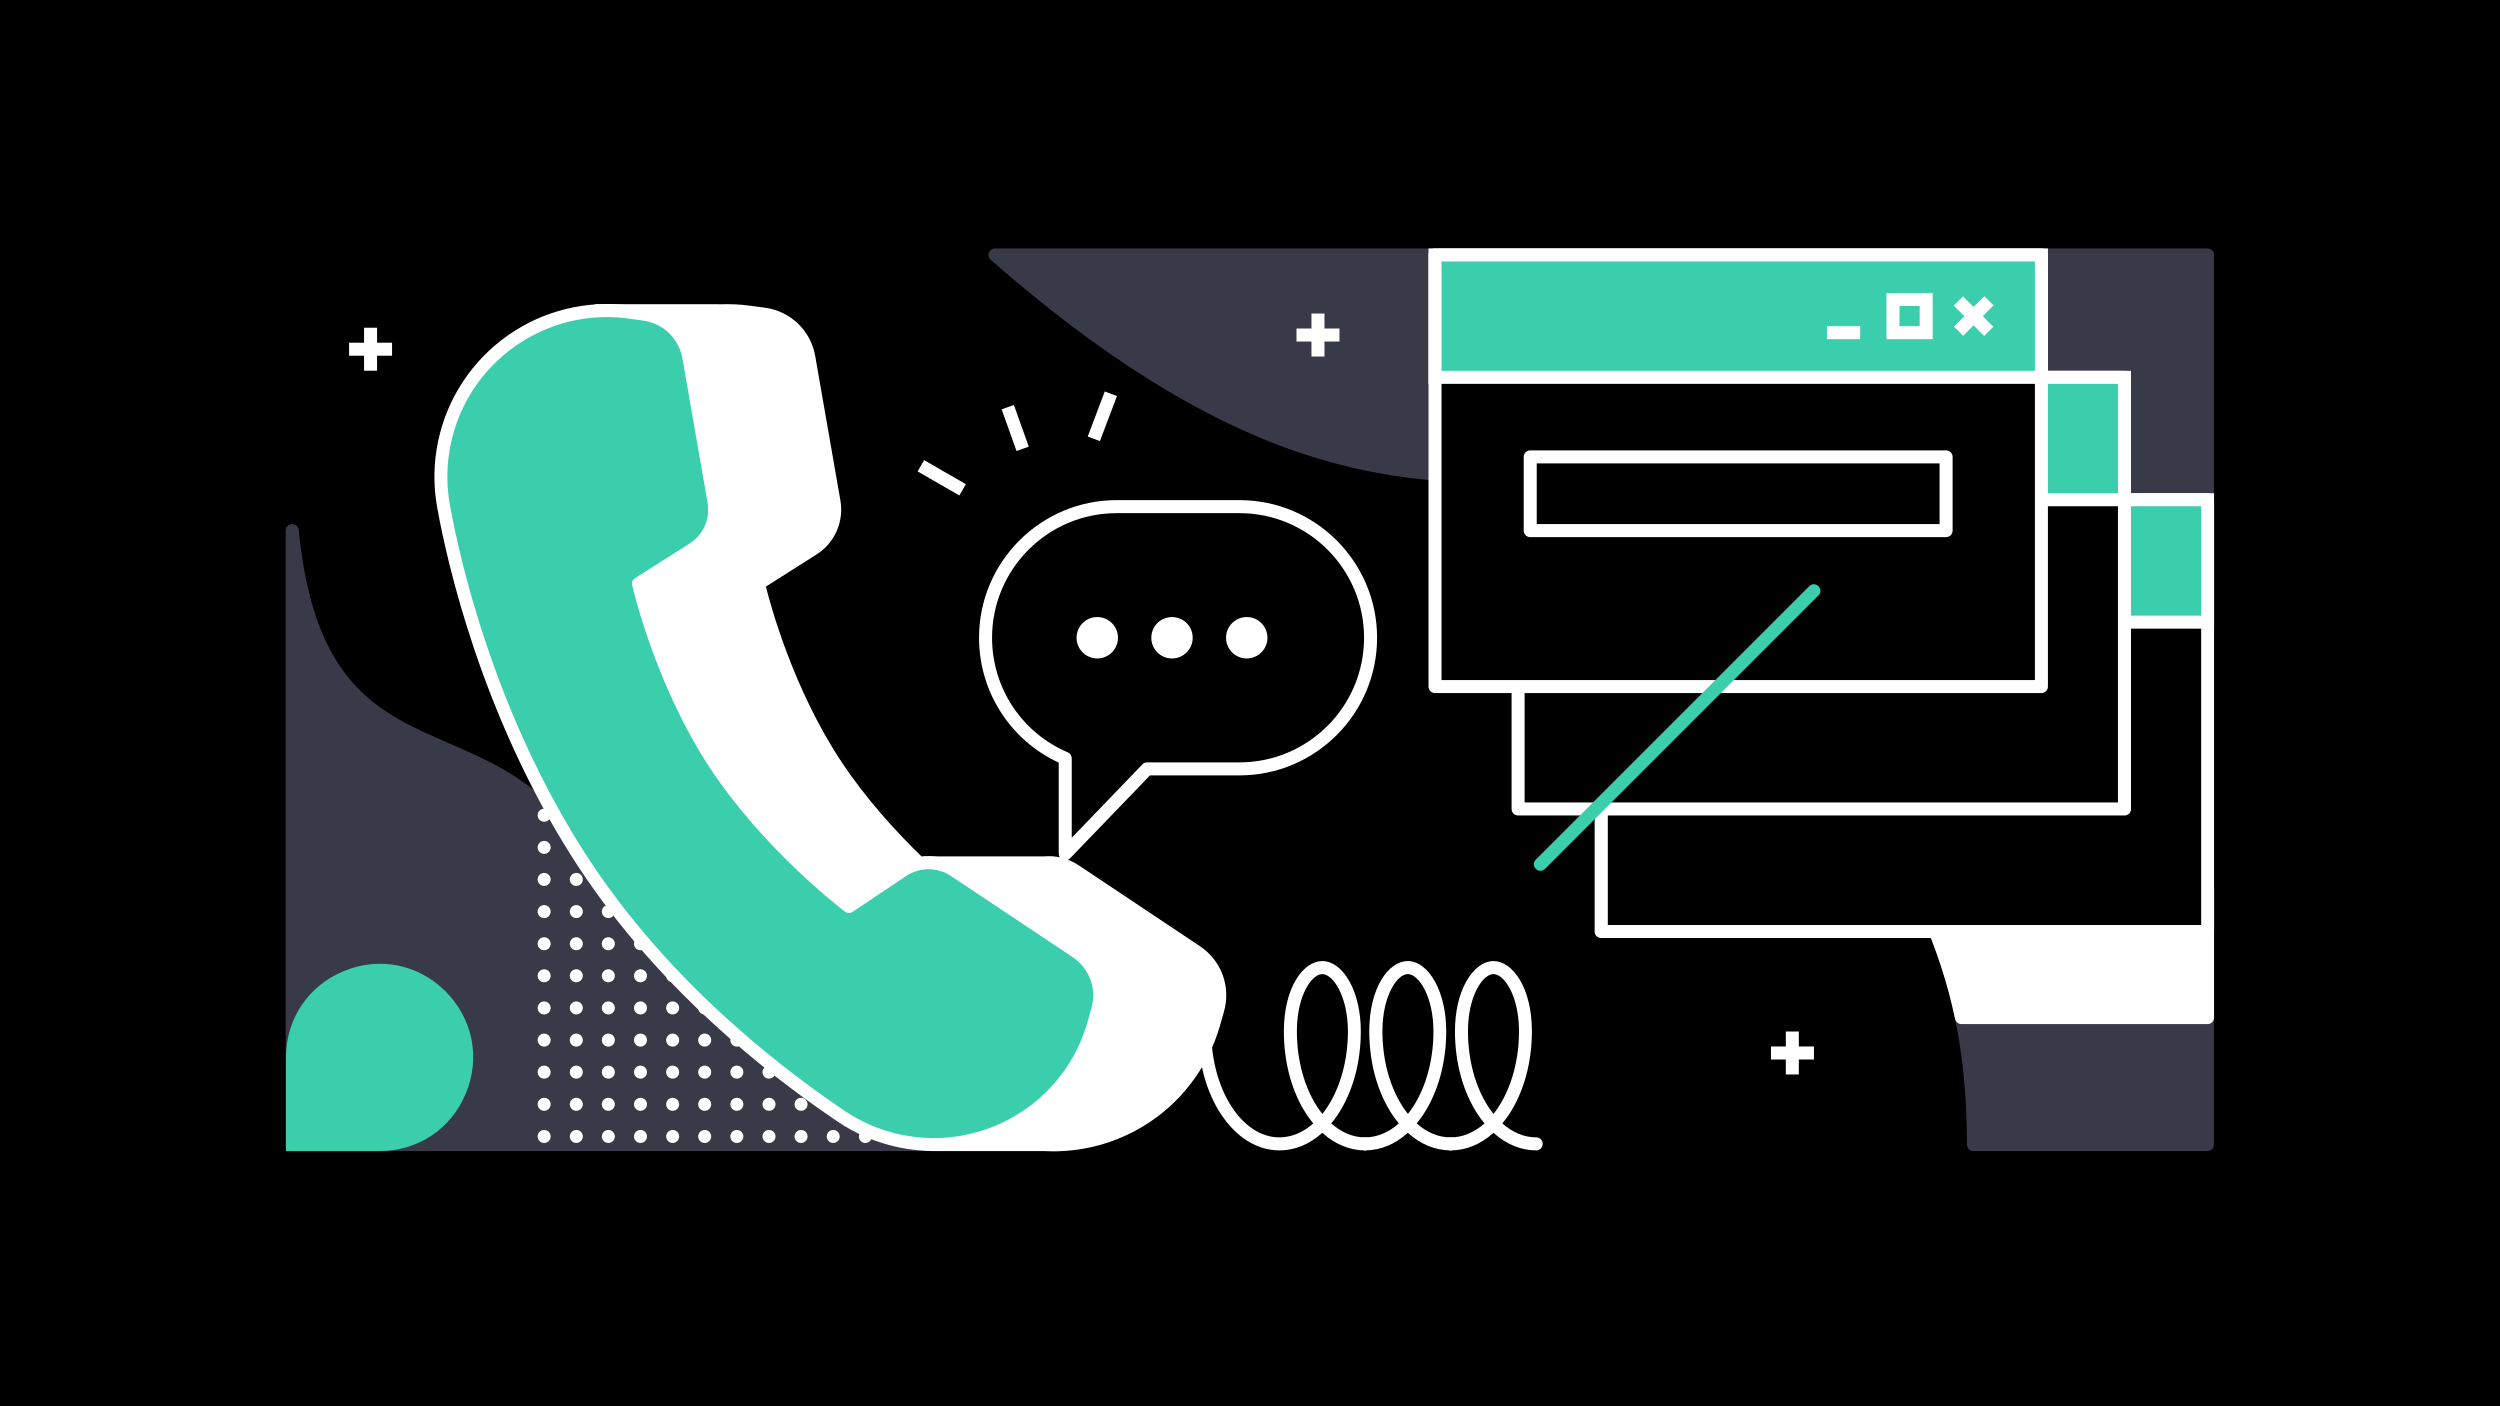 <?xml version="1.0" encoding="UTF-8"?>
<svg width="1920px" height="1080px" viewBox="0 0 1920 1080" version="1.1" xmlns="http://www.w3.org/2000/svg" xmlns:xlink="http://www.w3.org/1999/xlink">
    <!-- Generator: Sketch 59.1 (86144) - https://sketch.com -->
    <title>user-questions</title>
    <desc>Created with Sketch.</desc>
    <g id="Page-1" stroke="none" stroke-width="1" fill="none" fill-rule="evenodd">
        <g id="user-questions">
            <rect id="Rectangle" fill="#000000" fill-rule="nonzero" x="0" y="0" width="1920" height="1080"></rect>
            <g id="Group" transform="translate(219, 190)">
                <path d="M1476.4,0.8 L545.1,0.8 C543,0.8 541.2,2.1 540.4,4 C539.7,5.9 540.2,8.1 541.8,9.5 C625.4,82.7 701.8,130.8 775.4,156.4 C839.1,178.5 889.6,180.3 934.2,181.9 C972.2,183.2 1005.1,184.4 1036.2,198.5 C1070.1,213.8 1100,243.9 1130.3,293.2 C1140,309 1149.2,323.8 1158,338.1 C1201.9,409.1 1233.7,460.4 1255.6,510.3 C1268.1,538.8 1276.7,564.9 1282.5,592.5 C1288.6,621.8 1291.6,653.3 1291.6,689 C1291.6,691.8 1293.8,694 1296.6,694 L1476.3,694 C1479.1,694 1481.303,691.8 1481.303,689 L1481.303,5.8 C1481.4,3 1479.2,0.8 1476.4,0.8 Z" id="Path" fill="#383A48" fill-rule="nonzero"></path>
                <path d="M1479.8,489.1 C1478.8,488.2 1477.4,487.7 1476,487.8 L1259.8,503.3 C1258.2,503.4 1256.7,504.3 1255.9,505.7 C1255.1,507.1 1255,508.8 1255.6,510.3 C1268.1,538.8 1276.7,564.9 1282.5,592.5 C1283,594.8 1285,596.5 1287.4,596.5 L1476.4,596.5 C1479.2,596.5 1481.4,594.3 1481.4,591.5 L1481.4,492.7 C1481.4,491.4 1480.9,490 1479.8,489.1 Z" id="Path" fill="#FFFFFF" fill-rule="nonzero"></path>
                <path d="M596.6,685 L357.6,511.7 C355.4,510.1 352.4,510.6 350.7,512.7 C350.5,512.9 335,532.3 310.2,530.8 C284,529.2 255.7,504.7 228.5,459.9 C200.1,413.1 162.3,396.7 125.7,380.8 C98.6,369 73,357.9 52.4,334.9 C29.1,308.8 15.8,271.4 10.4,217 C10.1,214.3 7.8,212.4 5.2,212.496 C2.5,212.6 0.4,214.8 0.4,217.5 L0.4,689 C0.4,691.8 2.6,694 5.4,694 L593.5,694 C595.7,694 597.6,692.6 598.3,690.5 C599.1,688.5 598.4,686.3 596.6,685 Z" id="Path" fill="#383A48" fill-rule="nonzero"></path>
                <g transform="translate(193, 431)" fill="#FFFFFF" fill-rule="nonzero" id="Oval">
                    <circle cx="301.9" cy="251.8" r="5"></circle>
                    <circle cx="277.2" cy="227.1" r="5"></circle>
                    <circle cx="277.2" cy="251.8" r="5"></circle>
                    <circle cx="252.6" cy="202.4" r="5"></circle>
                    <circle cx="252.6" cy="227.1" r="5"></circle>
                    <circle cx="252.6" cy="251.8" r="5"></circle>
                    <circle cx="227.9" cy="177.8" r="5"></circle>
                    <circle cx="227.9" cy="202.4" r="5"></circle>
                    <circle cx="227.9" cy="227.1" r="5"></circle>
                    <circle cx="227.9" cy="251.8" r="5"></circle>
                    <circle cx="203.2" cy="153.1" r="5"></circle>
                    <circle cx="203.2" cy="177.8" r="5"></circle>
                    <circle cx="203.2" cy="202.4" r="5"></circle>
                    <circle cx="203.2" cy="227.1" r="5"></circle>
                    <circle cx="203.2" cy="251.8" r="5"></circle>
                    <circle cx="178.6" cy="128.4" r="5"></circle>
                    <circle cx="178.6" cy="153.1" r="5"></circle>
                    <circle cx="178.6" cy="177.8" r="5"></circle>
                    <circle cx="178.6" cy="202.4" r="5"></circle>
                    <circle cx="178.6" cy="227.1" r="5"></circle>
                    <circle cx="178.6" cy="251.8" r="5"></circle>
                    <circle cx="153.9" cy="103.8" r="5"></circle>
                    <circle cx="153.9" cy="128.4" r="5"></circle>
                    <circle cx="153.9" cy="153.1" r="5"></circle>
                    <circle cx="153.9" cy="177.8" r="5"></circle>
                    <circle cx="153.9" cy="202.4" r="5"></circle>
                    <circle cx="153.9" cy="227.1" r="5"></circle>
                    <circle cx="153.9" cy="251.8" r="5"></circle>
                    <circle cx="129.2" cy="103.8" r="5"></circle>
                    <circle cx="129.2" cy="128.4" r="5"></circle>
                    <circle cx="129.2" cy="153.1" r="5"></circle>
                    <circle cx="129.2" cy="177.8" r="5"></circle>
                    <circle cx="129.2" cy="202.4" r="5"></circle>
                    <circle cx="129.2" cy="227.1" r="5"></circle>
                    <circle cx="129.2" cy="251.8" r="5"></circle>
                    <circle cx="104.6" cy="79.1" r="5"></circle>
                    <circle cx="104.6" cy="103.8" r="5"></circle>
                    <circle cx="104.6" cy="128.4" r="5"></circle>
                    <circle cx="104.6" cy="153.1" r="5"></circle>
                    <circle cx="104.6" cy="177.8" r="5"></circle>
                    <circle cx="104.6" cy="202.4" r="5"></circle>
                    <circle cx="104.6" cy="227.1" r="5"></circle>
                    <circle cx="104.6" cy="251.8" r="5"></circle>
                    <circle cx="79.9" cy="54.4" r="5"></circle>
                    <circle cx="79.9" cy="79.1" r="5"></circle>
                    <circle cx="79.9" cy="103.8" r="5"></circle>
                    <circle cx="79.9" cy="128.4" r="5"></circle>
                    <circle cx="79.9" cy="153.1" r="5"></circle>
                    <circle cx="79.9" cy="177.8" r="5"></circle>
                    <circle cx="79.9" cy="202.4" r="5"></circle>
                    <circle cx="79.9" cy="227.1" r="5"></circle>
                    <circle cx="79.9" cy="251.8" r="5"></circle>
                    <circle cx="55.2" cy="29.8" r="5"></circle>
                    <circle cx="55.2" cy="54.4" r="5"></circle>
                    <circle cx="55.2" cy="79.1" r="5"></circle>
                    <circle cx="55.2" cy="103.8" r="5"></circle>
                    <circle cx="55.2" cy="128.4" r="5"></circle>
                    <circle cx="55.2" cy="153.1" r="5"></circle>
                    <circle cx="55.2" cy="177.8" r="5"></circle>
                    <circle cx="55.2" cy="202.4" r="5"></circle>
                    <circle cx="55.2" cy="227.1" r="5"></circle>
                    <circle cx="55.2" cy="251.8" r="5"></circle>
                    <circle cx="30.6" cy="5.1" r="5"></circle>
                    <circle cx="30.6" cy="29.8" r="5"></circle>
                    <circle cx="30.6" cy="54.4" r="5"></circle>
                    <circle cx="30.6" cy="79.1" r="5"></circle>
                    <circle cx="30.6" cy="103.8" r="5"></circle>
                    <circle cx="30.6" cy="128.4" r="5"></circle>
                    <circle cx="30.6" cy="153.1" r="5"></circle>
                    <circle cx="30.6" cy="177.8" r="5"></circle>
                    <circle cx="30.6" cy="202.4" r="5"></circle>
                    <circle cx="30.6" cy="227.1" r="5"></circle>
                    <circle cx="30.6" cy="251.8" r="5"></circle>
                    <circle cx="5.9" cy="5.1" r="5"></circle>
                    <circle cx="5.9" cy="29.8" r="5"></circle>
                    <circle cx="5.9" cy="54.4" r="5"></circle>
                    <circle cx="5.9" cy="79.1" r="5"></circle>
                    <circle cx="5.9" cy="103.8" r="5"></circle>
                    <circle cx="5.9" cy="128.4" r="5"></circle>
                    <circle cx="5.9" cy="153.1" r="5"></circle>
                    <circle cx="5.9" cy="177.8" r="5"></circle>
                    <circle cx="5.9" cy="202.4" r="5"></circle>
                    <circle cx="5.9" cy="227.1" r="5"></circle>
                    <circle cx="5.9" cy="251.8" r="5"></circle>
                </g>
                <g transform="translate(114, 43)" fill-rule="nonzero">
                    <path d="M588.6,493.7 L495.2,431.4 C487.2,426.1 477.9,423.9 468.9,424.7 L377,424.7 C376.3,424.7 375.7,424.8 375.1,425.1 C355.6,406.2 332.1,380.7 312.6,351.1 C276.4,296.1 259,232.7 255.2,217.5 L294,192.9 C308.1,184 315.3,167.6 312.4,151.2 L293.1,40.5 C289.7,20.9 274.1,5.9 254.4,3.3 L243.2,1.8 C235.2,0.7 227.3,0.4 219.3,0.7 C218.9,0.6 218.6,0.6 218.2,0.6 L125.6,0.6 C123.5,0.6 121.6,1.9 120.9,3.9 C120.2,5.9 120.8,8.1 122.5,9.5 L144.9,27.7 C119.5,47 102,74.6 95.4,105.9 C91.8,122.9 91.6,140.1 94.7,157.1 C102.8,201.3 129,315.9 198,424.9 C226.9,470.5 263.9,514.1 308.1,554.6 C336.8,580.9 367.3,604.9 401.6,628.2 C415.9,637.9 431.8,644.7 448.8,648.3 C457.9,650.2 467.1,651.2 476.3,651.2 C500.2,651.2 523.7,644.7 544.6,632.2 C573.4,614.9 594.4,587.5 603.8,555.2 L606.9,544.3 C612.6,525 605.1,504.8 588.6,493.7 Z" id="Path" fill="#FFFFFF"></path>
                    <g transform="translate(377, 570)" fill="#FFFFFF">
                        <polygon id="Path" points="5.5 76 102.7 76 59.6 5.7"></polygon>
                        <path d="M102.7,81 L5.5,81 C3.6,81 1.9,79.9 1,78.2 C0.2,76.5 0.4,74.5 1.5,72.9 L55.6,2.6 C56.6,1.3 58.2,0.6 59.8,0.7 C61.4,0.8 62.9,1.7 63.8,3.1 L106.9,73.4 C107.8,74.9 107.9,76.9 107,78.5 C106.2,80.1 104.5,81 102.7,81 Z M15.7,71 L93.8,71 L59.2,14.5 L15.7,71 Z" id="Shape"></path>
                    </g>
                    <g>
                        <path d="M312.5,624 C326.2,633.3 341.6,639.9 357.9,643.3 L357.9,643.3 C423.4,657.1 488.5,618 507,553.7 L510.1,542.8 C515,525.9 508.3,507.7 493.7,497.9 L400.3,435.6 C388.2,427.5 372.4,427.5 360.3,435.6 L319.2,463.1 C319.2,463.1 258.8,418 216.5,353.7 C174.2,289.4 157.6,215 157.6,215 L199.4,188.5 C211.7,180.7 218.1,166.3 215.6,151.9 L196.3,41.2 C193.3,23.8 179.4,10.4 161.9,8 L150.7,6.5 C84.4,-2.5 22.3,41.2 8.5,106.7 L8.5,106.7 C5.1,123 4.8,139.7 7.8,156 C17.4,208.4 44.5,317.9 110.4,422 C176.3,526.1 268.5,594 312.5,624 Z" id="Path" fill="#3BCEAC"></path>
                        <path d="M384.4,651 C375.2,651 366,650 356.9,648.1 C339.9,644.5 324.1,637.8 309.7,628 C275.5,604.8 244.9,580.7 216.2,554.4 C172,514 135,470.4 106.1,424.8 C37.1,315.8 10.8,201.2 2.8,157 C-0.3,140 -0.1,122.7 3.5,105.8 C10.4,72.9 29.4,44.1 56.9,24.7 C84.4,5.3 117.9,-2.8 151.2,1.7 L162.4,3.2 C182.1,5.9 197.6,20.9 201.1,40.4 L220.4,151.1 C223.3,167.5 216,183.9 202,192.8 L163.2,217.4 C167,232.6 184.4,296 220.6,351 C256.8,406 307.1,447.3 319.3,457 L357.4,431.5 C371.2,422.2 389.1,422.2 403,431.5 L496.4,493.8 C512.9,504.8 520.4,525.1 514.9,544.2 L511.8,555.1 C502.5,587.4 481.5,614.8 452.6,632.1 C431.8,644.6 408.3,651 384.4,651 Z M133.2,10.5 C108,10.5 83.5,18.2 62.6,32.9 C37.2,50.8 19.6,77.4 13.2,107.9 C9.9,123.6 9.7,139.5 12.6,155.3 C20.6,198.9 46.5,312 114.5,419.5 C142.9,464.3 179.4,507.3 223,547.2 C251.3,573.1 281.5,596.9 315.3,619.9 C328.6,628.9 343.2,635.1 358.9,638.4 C389.3,644.8 420.8,639.5 447.4,623.5 C474.1,607.5 493.5,582.2 502.1,552.3 L505.2,541.4 C509.5,526.5 503.7,510.7 490.8,502.1 L397.4,439.8 C386.9,432.8 373.4,432.8 362.9,439.8 L321.8,467.3 C320,468.5 317.7,468.4 316,467.2 C315.4,466.7 254.4,420.8 212.1,356.6 C169.8,292.3 152.6,217 152.5,216.3 C152,214.2 152.9,212.1 154.7,211 L196.5,184.5 C207.1,177.8 212.6,165.4 210.4,153 L191.1,42.3 C188.4,27 176.3,15.3 160.9,13.2 L149.7,11.7 C144.3,10.8 138.7,10.5 133.2,10.5 Z" id="Shape" fill="#FFFFFF"></path>
                    </g>
                </g>
                <g transform="translate(701, 548)" fill="#FFFFFF" fill-rule="nonzero" id="Shape">
                    <path d="M128.4,145.5 C116.5,145.5 105.3,140.8 95.5,132 C85.8,140.8 74.5,145.5 62.6,145.5 C45.5,145.5 29.6,135.6 17.8,117.8 C6.4,100.6 0.2,77.7 0.2,53.5 C0.2,50.7 2.4,48.5 5.2,48.5 C8,48.5 10.2,50.7 10.2,53.5 C10.2,98.7 33.7,135.5 62.6,135.5 C72,135.5 80.9,131.6 88.6,124.8 C86.9,122.7 85.2,120.5 83.6,118.1 C72.2,100.9 66,78.2 66,54 C66,20.3 81,0.1 95.5,0.1 C103.4,0.1 111,5.9 116.6,16.1 C122.1,26.1 125.1,39.6 125.1,54 C125.1,78.2 118.8,100.9 107.4,118.1 C105.8,120.5 104.1,122.7 102.4,124.8 C110.1,131.6 118.9,135.5 128.4,135.5 C131.2,135.5 133.4,137.7 133.4,140.5 C133.4,143.3 131.2,145.5 128.4,145.5 Z M95.5,10.1 C87.3,10.1 76,26.8 76,54 C76,79.6 83.6,102.5 95.6,117.5 C107.5,102.5 115.2,79.6 115.2,54 C115.1,26.8 103.7,10.1 95.5,10.1 Z"></path>
                    <path d="M259.9,145.5 C248,145.5 236.8,140.8 227,132 C217.3,140.8 206,145.5 194.1,145.5 C191.3,145.5 189.1,143.3 189.1,140.5 C189.1,137.7 191.3,135.5 194.1,135.5 C203.5,135.5 212.4,131.6 220.1,124.8 C218.4,122.7 216.7,120.5 215.1,118.1 C203.7,101 197.4,78.2 197.4,54 C197.4,39.5 200.4,26 205.9,16.1 C211.5,6 219.2,0.1 227,0.1 C241.5,0.1 256.5,20.3 256.5,54 C256.5,78.2 250.2,100.9 238.8,118.1 C237.2,120.5 235.5,122.7 233.8,124.8 C241.5,131.6 250.3,135.5 259.8,135.5 C262.6,135.5 264.8,137.7 264.8,140.5 C264.8,143.3 262.6,145.5 259.9,145.5 Z M227,10.1 C218.8,10.1 207.4,26.8 207.4,54 C207.4,79.6 215,102.5 227,117.5 C238.9,102.5 246.6,79.6 246.6,54 C246.6,26.8 235.2,10.1 227,10.1 Z"></path>
                    <path d="M194.1,145.5 C182.2,145.5 171,140.8 161.2,132 C151.5,140.8 140.2,145.5 128.3,145.5 C125.5,145.5 123.3,143.3 123.3,140.5 C123.3,137.7 125.5,135.5 128.3,135.5 C137.7,135.5 146.6,131.6 154.3,124.8 C152.6,122.7 150.9,120.5 149.3,118.1 C137.9,101 131.6,78.2 131.6,54 C131.6,20.3 146.6,0.1 161.1,0.1 C169,0.1 176.6,5.9 182.2,16.1 C187.7,26.1 190.7,39.6 190.7,54 C190.7,78.2 184.4,100.9 173,118.1 C171.4,120.5 169.7,122.7 168,124.8 C175.7,131.6 184.5,135.5 194,135.5 C196.8,135.5 199,137.7 199,140.5 C199,143.3 196.9,145.5 194.1,145.5 Z M161.2,10.1 C153,10.1 141.7,26.8 141.7,54 C141.7,79.6 149.3,102.5 161.3,117.5 C173.2,102.5 180.9,79.6 180.9,54 C180.8,26.8 169.4,10.1 161.2,10.1 Z"></path>
                </g>
                <g transform="translate(532, 194)" fill-rule="nonzero">
                    <g>
                        <path d="M200.9,5.1 L106.6,5.1 C51,5.1 5.9,50.2 5.9,105.8 L5.9,105.8 C5.9,147.4 31.1,183.1 67.1,198.4 L67.1,271.8 L130,206.5 L200.9,206.5 C256.5,206.5 301.6,161.4 301.6,105.8 L301.6,105.8 C301.5,50.1 256.5,5.1 200.9,5.1 Z" id="Path" fill="#000000"></path>
                        <path d="M67.1,276.8 C66.5,276.8 65.8,276.7 65.2,276.4 C63.3,275.6 62.1,273.8 62.1,271.8 L62.1,201.7 C24.8,184.4 0.9,147.1 0.9,105.8 C0.9,47.5 48.3,0.1 106.6,0.1 L200.9,0.1 C259.2,0.1 306.6,47.5 306.6,105.8 C306.6,164.1 259.2,211.5 200.9,211.5 L132.2,211.5 L70.7,275.3 C69.7,276.2 68.4,276.8 67.1,276.8 Z M106.6,10.1 C53.8,10.1 10.9,53 10.9,105.8 C10.9,144.2 33.7,178.8 69.1,193.8 C70.9,194.6 72.1,196.4 72.1,198.4 L72.1,259.4 L126.4,203 C127.3,202 128.6,201.5 130,201.5 L200.9,201.5 C253.7,201.5 296.6,158.6 296.6,105.8 C296.6,53 253.7,10.1 200.9,10.1 L106.6,10.1 L106.6,10.1 Z" id="Shape" fill="#FFFFFF"></path>
                    </g>
                    <g transform="translate(75, 89)" fill="#FFFFFF" id="Oval">
                        <circle cx="16.7" cy="16.8" r="15.9"></circle>
                        <circle cx="74.1" cy="16.8" r="15.9"></circle>
                        <circle cx="131.5" cy="16.8" r="15.9"></circle>
                    </g>
                </g>
                <g transform="translate(49, 61)">
                    <rect id="Rectangle" fill="#FFFFFF" fill-rule="nonzero" x="11.6" y="0.7" width="10" height="33"></rect>
                    <g transform="translate(0, 12)">
                        <line x1="0.1" y1="5.2" x2="33" y2="5.2" id="Path"></line>
                        <rect id="Rectangle" fill="#FFFFFF" fill-rule="nonzero" x="0.1" y="0.2" width="33" height="10"></rect>
                    </g>
                </g>
                <g transform="translate(776, 50)">
                    <rect id="Rectangle" fill="#FFFFFF" fill-rule="nonzero" x="12.2" y="0.8" width="10" height="33"></rect>
                    <g transform="translate(0, 12)">
                        <line x1="0.7" y1="5.3" x2="33.7" y2="5.3" id="Path"></line>
                        <rect id="Rectangle" fill="#FFFFFF" fill-rule="nonzero" x="0.7" y="0.3" width="33" height="10"></rect>
                    </g>
                </g>
                <g transform="translate(1141, 602)">
                    <rect id="Rectangle" fill="#FFFFFF" fill-rule="nonzero" x="11.5" y="0.2" width="10" height="33"></rect>
                    <g transform="translate(0, 11)">
                        <line x1="0.1" y1="5.7" x2="33" y2="5.7" id="Path"></line>
                        <rect id="Rectangle" fill="#FFFFFF" fill-rule="nonzero" x="0.1" y="0.7" width="33" height="10"></rect>
                    </g>
                </g>
                <g transform="translate(1005, 188)" fill-rule="nonzero">
                    <g>
                        <rect id="Rectangle" fill="#000000" x="5.8" y="5.8" width="465.7" height="331.6"></rect>
                        <path d="M471.4,342.4 L5.7,342.4 C2.9,342.4 0.7,340.2 0.7,337.4 L0.7,5.8 C0.7,3 2.9,0.8 5.7,0.8 L471.4,0.8 C474.2,0.8 476.4,3 476.4,5.8 L476.4,337.4 C476.4,340.1 474.2,342.4 471.4,342.4 Z M10.8,332.4 L466.5,332.4 L466.5,10.8 L10.8,10.8 L10.8,332.4 Z" id="Shape" fill="#FFFFFF"></path>
                    </g>
                    <g>
                        <rect id="Rectangle" fill="#3BCEAC" x="5.8" y="5.8" width="465.7" height="94"></rect>
                        <path d="M476.4,104.8 L0.7,104.8 L0.7,0.8 L476.4,0.8 L476.4,104.8 L476.4,104.8 Z M10.8,94.8 L466.5,94.8 L466.5,10.8 L10.8,10.8 L10.8,94.8 Z" id="Shape" fill="#FFFFFF"></path>
                    </g>
                </g>
                <g transform="translate(941, 94)" fill-rule="nonzero">
                    <g>
                        <rect id="Rectangle" fill="#000000" x="5.9" y="5.8" width="465.7" height="331.6"></rect>
                        <path d="M471.6,342.3 L5.9,342.3 C3.1,342.3 0.9,340.1 0.9,337.3 L0.9,5.8 C0.9,3 3.1,0.8 5.9,0.8 L471.6,0.8 C474.4,0.8 476.6,3 476.6,5.8 L476.6,337.4 C476.6,340.1 474.4,342.3 471.6,342.3 Z M10.9,332.3 L466.6,332.3 L466.6,10.8 L10.9,10.8 L10.9,332.3 L10.9,332.3 Z" id="Shape" fill="#FFFFFF"></path>
                    </g>
                    <g>
                        <rect id="Rectangle" fill="#3BCEAC" x="5.9" y="5.8" width="465.7" height="94"></rect>
                        <path d="M476.6,104.8 L0.9,104.8 L0.9,0.8 L476.6,0.8 L476.6,104.8 L476.6,104.8 Z M10.9,94.8 L466.6,94.8 L466.6,10.8 L10.9,10.8 L10.9,94.8 L10.9,94.8 Z" id="Shape" fill="#FFFFFF"></path>
                    </g>
                </g>
                <g transform="translate(878, 0)">
                    <g fill-rule="nonzero">
                        <rect id="Rectangle" fill="#000000" x="5.1" y="5.8" width="465.7" height="331.6"></rect>
                        <path d="M470.8,342.3 L5.1,342.3 C2.3,342.3 0.1,340.1 0.1,337.3 L0.1,5.8 C0.1,3 2.3,0.8 5.1,0.8 L470.8,0.8 C473.6,0.8 475.8,3 475.8,5.8 L475.8,337.4 C475.8,340.1 473.5,342.3 470.8,342.3 Z M10.1,332.3 L465.8,332.3 L465.8,10.8 L10.1,10.8 L10.1,332.3 L10.1,332.3 Z" id="Shape" fill="#FFFFFF"></path>
                    </g>
                    <g fill-rule="nonzero">
                        <rect id="Rectangle" fill="#3BCEAC" x="5.1" y="5.8" width="465.7" height="94"></rect>
                        <path d="M475.8,104.8 L0.1,104.8 L0.1,0.8 L475.8,0.8 L475.8,104.8 Z M10.1,94.8 L465.8,94.8 L465.8,10.8 L10.1,10.8 L10.1,94.8 L10.1,94.8 Z" id="Shape" fill="#FFFFFF"></path>
                    </g>
                    <g transform="translate(73, 155)" fill-rule="nonzero">
                        <rect id="Rectangle" fill="#000000" x="5.2" y="5.8" width="319.4" height="56.6"></rect>
                        <path d="M324.6,67.5 L5.2,67.5 C2.4,67.5 0.2,65.3 0.2,62.5 L0.2,5.9 C0.2,3.1 2.4,0.9 5.2,0.9 L324.6,0.9 C327.4,0.9 329.6,3.1 329.6,5.9 L329.6,62.5 C329.6,65.2 327.4,67.5 324.6,67.5 Z M10.2,57.5 L319.6,57.5 L319.6,10.9 L10.2,10.9 L10.2,57.5 L10.2,57.5 Z" id="Shape" fill="#FFFFFF"></path>
                    </g>
                    <g transform="translate(306, 35)">
                        <g transform="translate(97, 2)">
                            <g>
                                <line x1="4.1" y1="4.1" x2="27.4" y2="27.4" id="Path"></line>
                                <rect id="Rectangle" fill="#FFFFFF" fill-rule="nonzero" transform="translate(15.697, 15.826) rotate(-45) translate(-15.697, -15.826) " x="10.697" y="-0.674" width="10" height="33"></rect>
                            </g>
                            <g>
                                <line x1="4.1" y1="27.4" x2="27.4" y2="4.1" id="Path"></line>
                                <rect id="Rectangle" fill="#FFFFFF" fill-rule="nonzero" transform="translate(15.854, 15.666) rotate(-44.996) translate(-15.854, -15.666) " x="-0.647" y="10.666" width="33.002" height="10.001"></rect>
                            </g>
                        </g>
                        <path d="M81.3,35.5 L45.8,35.5 L45.8,0 L81.3,0 L81.3,35.5 Z M55.8,25.5 L71.3,25.5 L71.3,10 L55.8,10 L55.8,25.5 Z" id="Shape" fill="#FFFFFF" fill-rule="nonzero"></path>
                        <rect id="Rectangle" fill="#FFFFFF" fill-rule="nonzero" x="0.1" y="25.5" width="25.5" height="10"></rect>
                    </g>
                </g>
                <g transform="translate(959, 258)" id="Path">
                    <line x1="5" y1="215.8" x2="215" y2="5.7"></line>
                    <path d="M5,220.8 C3.7,220.8 2.4,220.3 1.5,219.3 C-0.5,217.3 -0.5,214.2 1.5,212.2 L211.5,2.2 C213.5,0.2 216.6,0.2 218.6,2.2 C220.6,4.2 220.6,7.3 218.6,9.3 L8.6,219.3 C7.6,220.3 6.3,220.8 5,220.8 Z" fill="#3BCEAC" fill-rule="nonzero"></path>
                </g>
                <g transform="translate(485, 110)" fill="#FFFFFF" fill-rule="nonzero" id="Rectangle">
                    <rect transform="translate(19.258, 66.948) rotate(-60.045) translate(-19.258, -66.948) " x="14.258" y="48.449" width="10" height="36.999"></rect>
                    <rect transform="translate(142.603, 19.709) rotate(-69.269) translate(-142.603, -19.709) " x="124.102" y="14.708" width="37.002" height="10.001"></rect>
                    <rect transform="translate(75.675, 28.699) rotate(-19.658) translate(-75.675, -28.699) " x="70.675" y="11.7" width="10" height="33.999"></rect>
                </g>
                <path d="M123.2,571.4 C102.3,550.5 72.3,544.5 45,555.8 C17.7,567.1 0.7,592.5 0.6,622.1 L0.6,694 L72.5,694 C102.1,694 127.5,677 138.8,649.7 C150.1,622.4 144.1,592.4 123.2,571.4 Z" id="Path" fill="#3BCEAC" fill-rule="nonzero"></path>
            </g>
        </g>
    </g>
</svg>